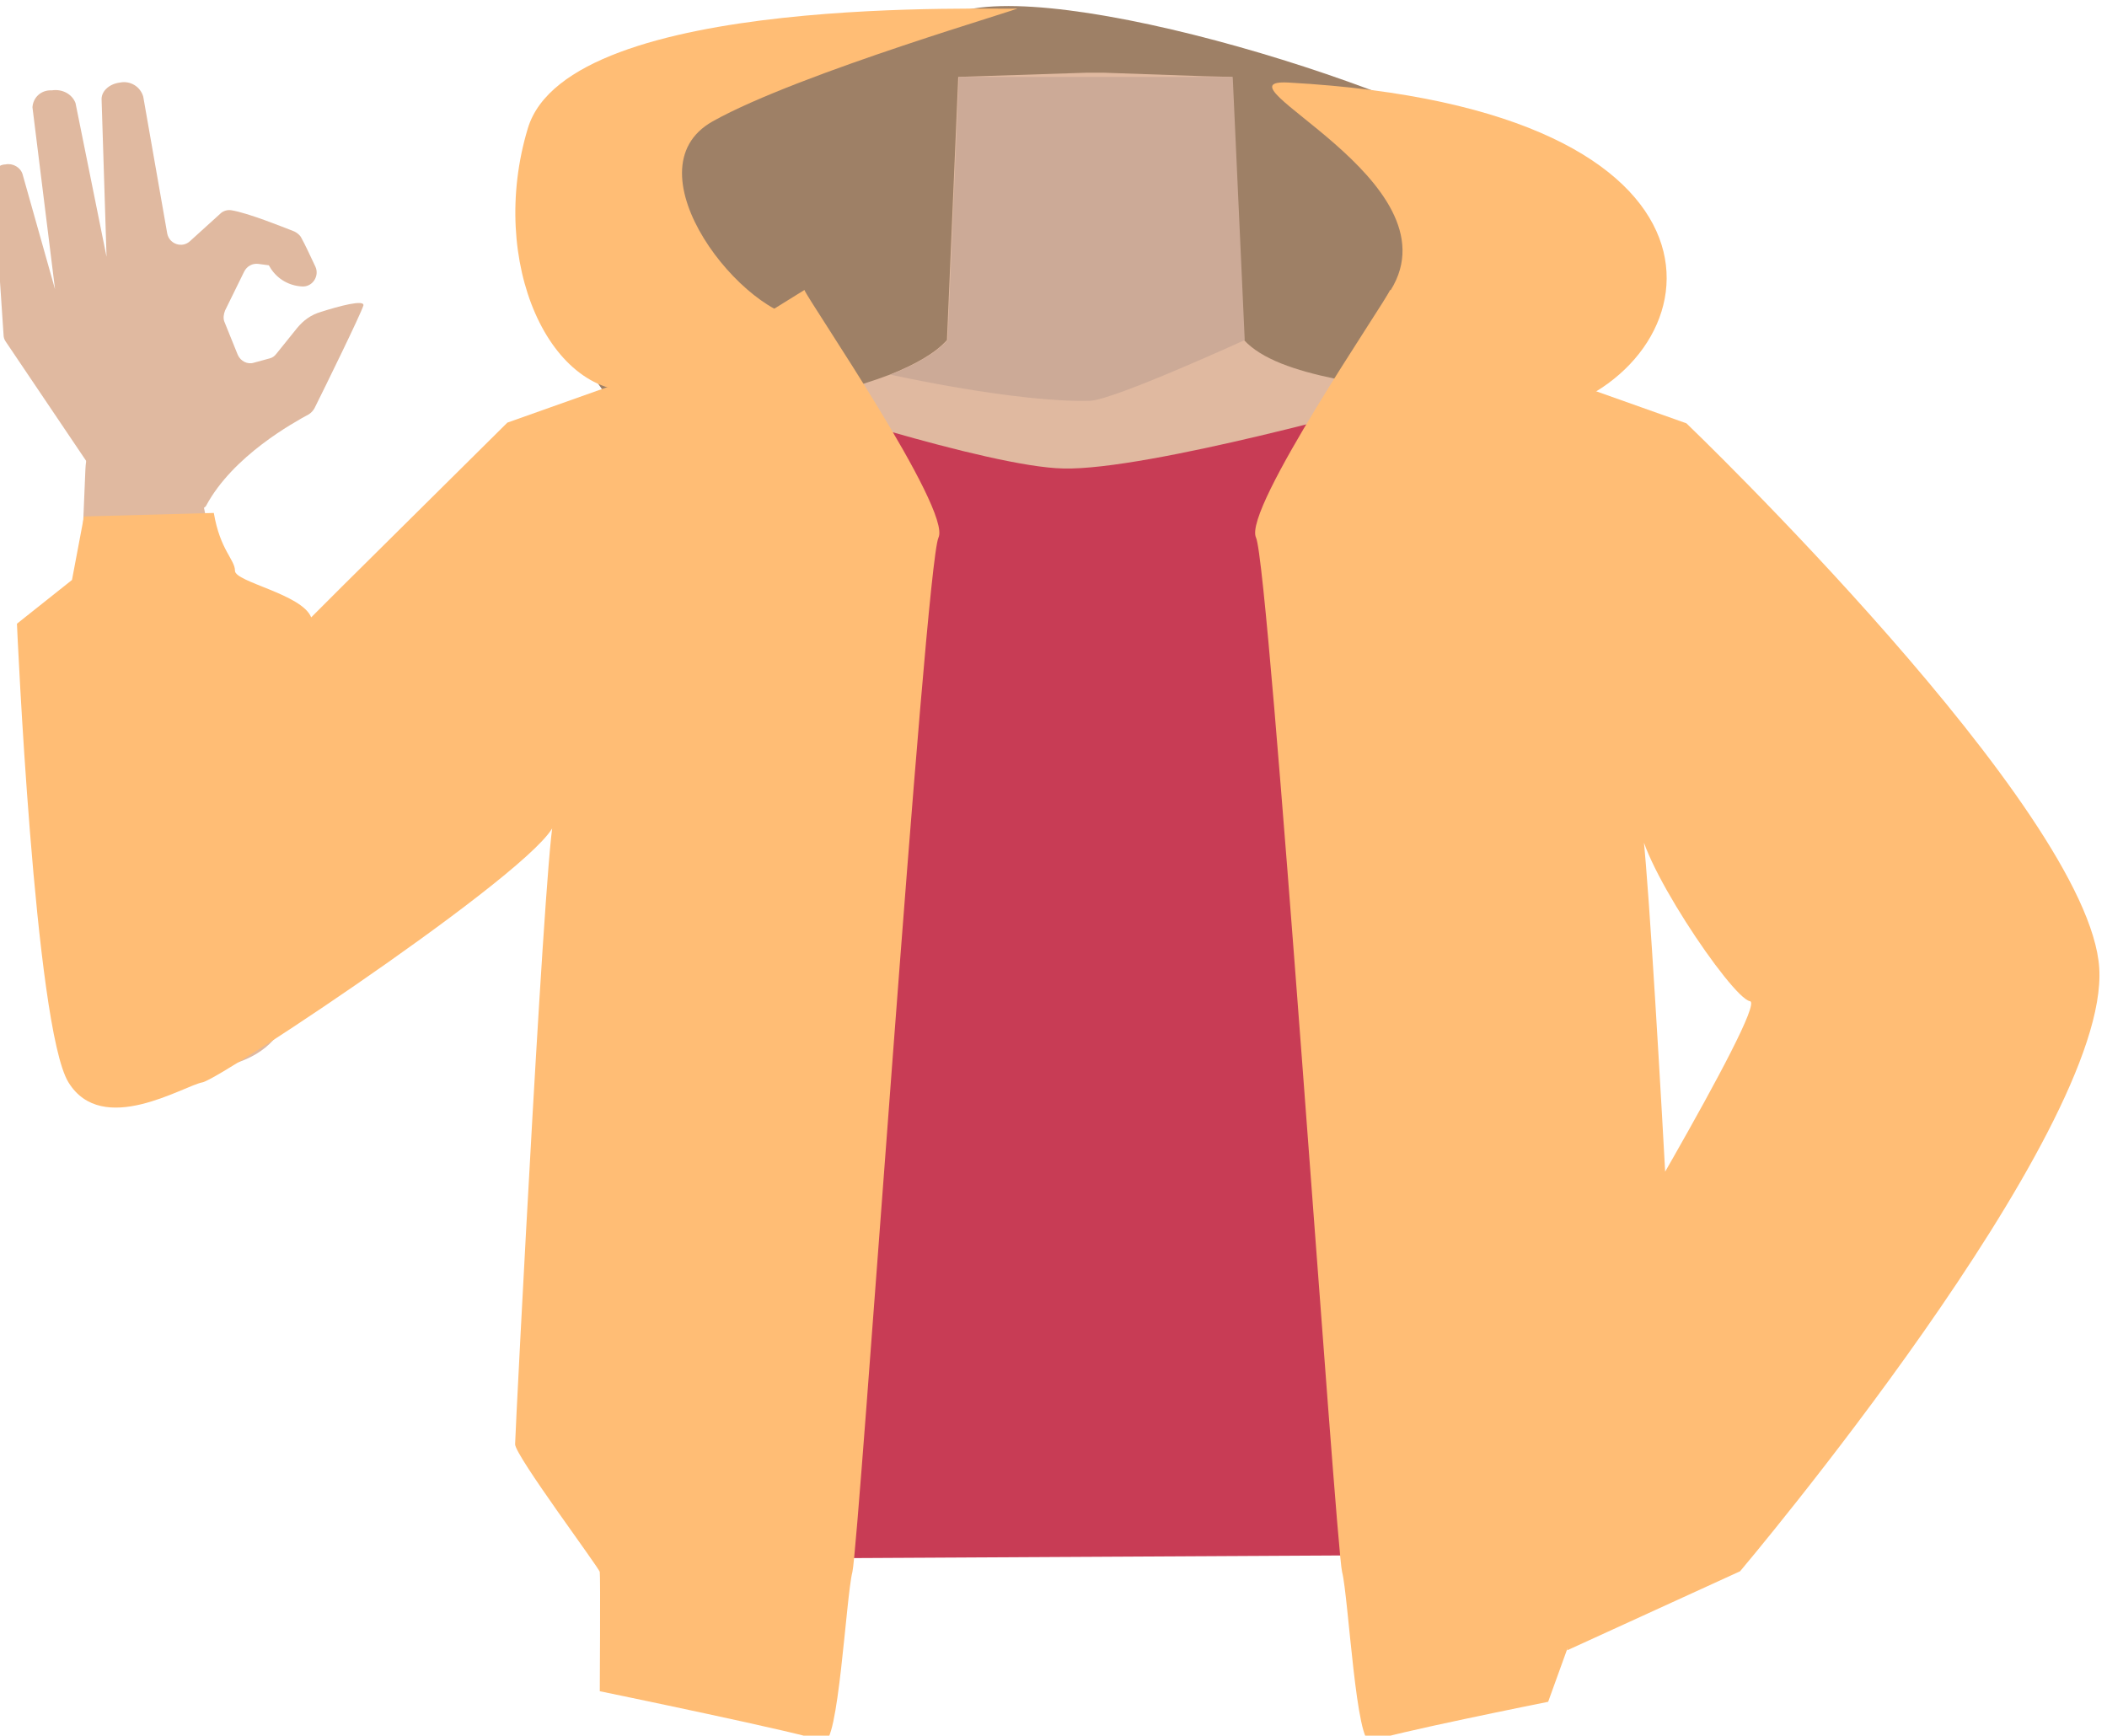 <?xml version="1.0" encoding="utf-8"?>
<!-- Generator: Adobe Illustrator 26.0.3, SVG Export Plug-In . SVG Version: 6.00 Build 0)  -->
<svg version="1.1" id="Calque_1" xmlns="http://www.w3.org/2000/svg" xmlns:xlink="http://www.w3.org/1999/xlink" x="0px" y="0px"
	 viewBox="0 0 298.6 246" style="enable-background:new 0 0 298.6 246;" xml:space="preserve">
<style type="text/css">
	.st0{fill:#D68F72;}
	.st1{fill:#AD6542;}
	.st2{fill:#9E8066;}
	.st3{fill:#FFBD75;}
	.st4{fill:#E0B9A0;}
	.st5{fill:#CCAA97;}
	.st6{fill:#C83C55;}
</style>
<g id="Calque_1_00000119801379334062657410000006216359632185375627_">
	<g id="Calque_12">
		<path class="st0" d="M227.2,94.9c0,0-0.1,3.9-9.3,10c-10.9,7.3-6.9,21.4-8.4,28.7c-1,4.9-9.9,17.3-13.7,16.6
			c-10.8-2-16.9-16.2-26.7-20.4c-5.7-2.4-8.2-4.7-13.7-2c-5.5-2.8-8-0.5-13.7,2c-9.8,4.2-15.8,18.5-26.7,20.4
			c-3.9,0.7-12.7-11.7-13.7-16.6c-1.5-7.3,2.5-21.4-8.4-28.7c-9.2-6.1-11.6-11-11.6-11c-7-17.1-6.1-26.7,3.9-29.7s29.4-7,38.6-10.1
			c4.7-1.6,8.5-3.4,10.6-5.8L136,11l18.3-0.6h2.2l14.3,0.5l4,0.1l0.7,15.7l0.6,12.9v0.5l0.4,8.2c0.4,0.5,0.9,0.9,1.5,1.3
			c2.7,2,6.8,3.2,11.6,4.2c6.5,1.3,30.5,8,37.8,9.4c3.1,0.6-2.8-0.9,0,0C237.2,66,234.2,77.8,227.2,94.9z"/>
		<path class="st1" d="M177.9,49.5c-5.4,4.2-18.8,11.4-21.3,12.6c-8.2,3.9-28.3-5-32.8-8.1c4.7-1.6,8.5-3.4,10.6-5.8l1.6-37.3h38.8
			l1.2,28.5v0.5l0.4,8.2C176.8,48.6,177.3,49.1,177.9,49.5z"/>
	</g>
</g>
<path class="st2" d="M115.9,79.3c-2.2,0.3-27.8-16.1-33-28.3s-9.8-30.8,12-33.8c0,0,24.6-13,43.1-16s71.2,14.3,81,24.3
	s-1.9,35.5-13.6,36.7S191.8,73,171.6,74S115.9,79.3,115.9,79.3z"/>
<path class="st3" d="M114.4,45.2c-8.9,0-25.7-21.1-13.4-28s45-16.3,43.1-16s-63.5-2.4-69.3,17C69.1,37.1,77.9,56.8,91,55.4
	S114.4,45.2,114.4,45.2z"/>
<path class="st3" d="M182.6,11.7c-11.5-0.6,24.1,13.9,14.5,29.4s2.2,23.3,23,17.1C243.3,51.2,249.5,15.4,182.6,11.7z"/>
<path class="st4" d="M243.3,92.2c-4,9.8-16.2,6.5-25.5,12.7c-10.9,7.3-6.9,21.4-8.4,28.7c-1,4.9-9.9,17.3-13.7,16.6
	c-10.8-2-16.9-16.2-26.7-20.4c-5.7-2.4-8.2-4.7-13.7-2c-5.5-2.8-8-0.5-13.7,2c-9.8,4.2-15.8,18.5-26.7,20.4
	c-3.9,0.7-12.7-11.7-13.7-16.6c-1.5-7.3,2.5-21.4-8.4-28.7c-9.2-6.1-21.4-2.9-25.5-12.7c-7-17.1,14.5-27,24.4-30
	c11-3.3,25-5.5,34.4-9.1c3.5-1.4,6.4-3,8.1-4.9l1.6-37.3l18.3-0.6h2.2l14.3,0.5l4,0.1l0.7,15.7l0.6,12.9l0.4,8.7
	c2.5,2.7,7.2,4.3,13,5.5c6.5,1.3,14.2,2.1,21.5,3.5c3,0.5,6,1.2,9,2.1C229.9,62.2,250.3,75.1,243.3,92.2z"/>
<path class="st5" d="M176.4,48.2c0,0-18.6,8.5-21.9,8.6c-10.4,0.3-28.3-3.7-28.3-3.7c3.5-1.4,6.4-3,8.1-4.9l1.6-37.3h38.8l1.3,28.5
	L176.4,48.2z"/>
<path class="st0" d="M200,78.2c1.6,17.1,14.8,20.8,21.9,26.4c11.3,8.8,25.7,32.8,34.3,43.2c4.1,4.9,15.8,15.2,25.5,10.1l0,0
	c12.1-7,6.3-18.1,3-23.1c-6.8-10.2-25.3-30.4-30.1-41.3c-3.6-8.1-5-16.7-19.3-25.2c0,0-13.9-9.3-25.7-4.8
	C202,66.3,199.3,71.2,200,78.2L200,78.2z"/>
<path class="st0" d="M279.2,136.3c13.4,5.4,9.9,14.6,7.7,19.2c-2.3,5-37.9,48.2-46.9,60.3c-5.1,6.8-7.6,10.6-13.1,8.6
	c-5-1.8-4.9-5.6-1.8-12.8c15.8-36.8,15.8-43.2,31.8-68.6C263.7,132.1,275.8,134.9,279.2,136.3z"/>
<path class="st4" d="M27,151.8c15-0.9,14.4-10,14.7-14.8c0.3-5.3-11.1-56.1-13.8-70c-1.5-7.8-2-12-8.1-11.8
	c-5.5,0.2-7.6,8.2-7.7,11.4c-1.5,34.6-1.5,42.8-0.9,73.8C11.5,155.3,23.2,152,27,151.8z"/>
<path class="st4" d="M42.1,46.5c0.9-1.1,2-1.9,3.4-2.3c2.5-0.8,6.2-1.8,6-0.9c-0.4,1.3-5.6,11.9-6.9,14.5c-0.2,0.4-0.5,0.7-0.8,0.9
	c-2.2,1.2-10.8,5.9-14.6,13c-0.8,1.4-9.9,1-13.6,0.8c-0.9-0.1-1.6-0.7-1.8-1.6L13.1,67c0-0.3-0.1-0.5-0.3-0.8l-12-17.8
	c-0.2-0.3-0.3-0.6-0.3-1L-1,25c0.1-1,0.9-1.7,1.8-1.7l0,0c1-0.2,2.1,0.4,2.4,1.4L7.8,41L4.6,15.2c0.1-1.4,1.2-2.4,2.6-2.4h0.2
	c1.4-0.2,2.8,0.5,3.3,1.8l4.4,21.8l-0.7-22.2c-0.1-1.2,1-2.3,2.6-2.5l0,0c1.5-0.3,2.9,0.6,3.3,2l3.4,19.4c0.3,1.5,2.1,2.1,3.2,1.1
	l4.3-3.9c0.4-0.4,1-0.6,1.6-0.5c2.4,0.4,7.1,2.3,8.9,3c0.4,0.2,0.8,0.5,1,0.9c0.5,0.9,1.3,2.6,2,4.1c0.6,1.3-0.4,2.9-1.9,2.8l0,0
	c-1.8-0.1-3.4-1-4.4-2.5l-0.3-0.5l-1.5-0.2c-0.8-0.1-1.6,0.3-2,1.1L31.9,44c-0.2,0.5-0.3,1.1-0.1,1.6l1.9,4.7
	c0.4,0.9,1.4,1.4,2.3,1.1l2.2-0.6c0.4-0.1,0.7-0.3,1-0.7L42.1,46.5z"/>
<path class="st6" d="M45.3,94.8l39.9,18.3l3.7,0.6V221l129.9-0.7l-5.6-112.1l11.7,2.6l41.6-3.6l-31.2-40.8l-37.9-9.5
	c0,0-34.7,9.8-46.7,9.5c-10.7-0.2-41-10.3-41-10.3L73.2,66.2L45.3,94.8"/>
<path class="st3" d="M114,41.1c0.6,1.6,20.9,31.1,19,35.1s-11.3,143.1-12.2,146.6s-2,25-4.1,24S85,239.7,85,239.7s0.1-16.3,0-16.9
	s-12-16.5-12-18.1s4.7-93,5.6-88.4s-47.2,36.6-49.9,37.1s-14.2,7.8-19,0s-7.3-65-7.3-65l7.8-6.2l1.7-9l18.4-0.5c0.9,5.3,3,6.6,3,8.2
	s9.5,3.3,10.8,6.6l0,0l4.3-4.3l23.5-23.3l27.6-9.8L114,41.1z"/>
<path class="st3" d="M197,41.1c-0.6,1.6-20.9,31.1-19,35.1s11.3,143.1,12.2,146.6s2,25,4.1,24s25.1-5.6,25.1-5.6s6.5-17.9,6.6-18.5
	s12-16.5,12-18.1s-4.7-93-5.6-88.4s13,25.3,15.6,25.7s-24.8,45.8-20,38s-5.9,54-5.9,54l24.5-11.2c0,0,52.4-62,50.9-85.5
	C296.1,114.8,239,60,239,60l-27.6-9.8L197,41.1z"/>
</svg>
